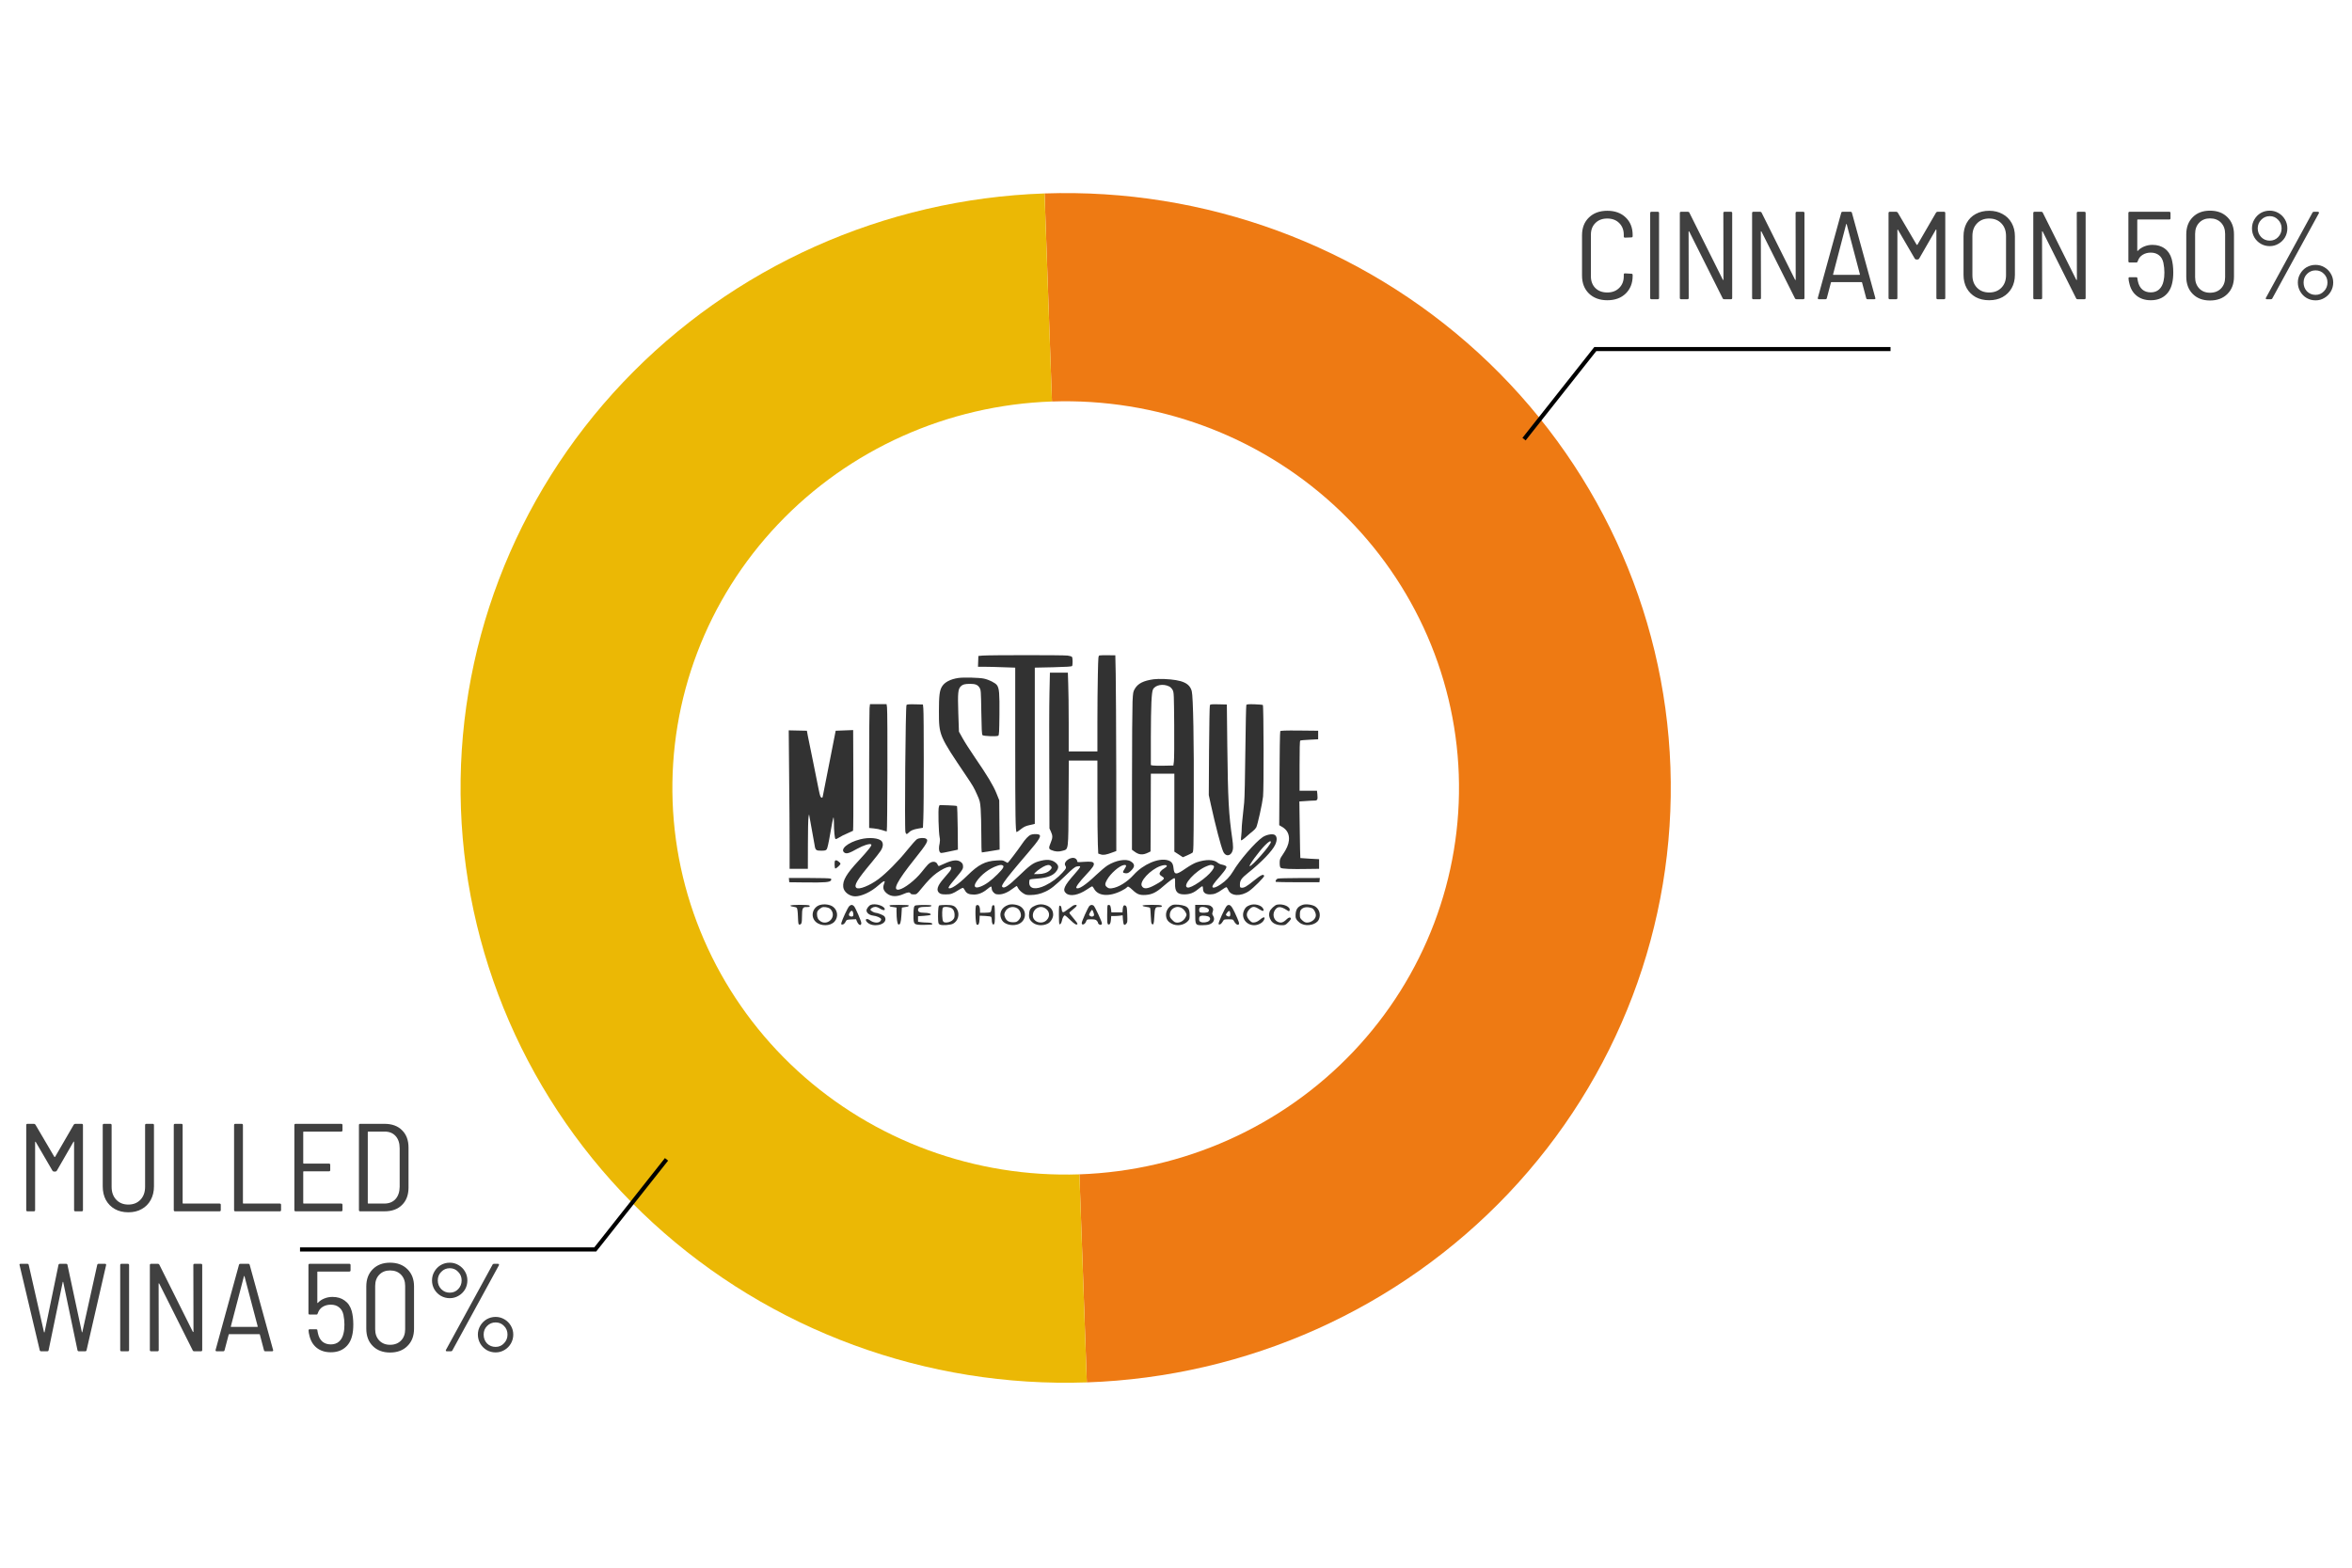 <svg width="84" height="56" viewBox="0 0 84 56" fill="none" xmlns="http://www.w3.org/2000/svg">
<path d="M37.306 6.91C43.034 6.713 48.607 8.762 52.799 12.605C56.991 16.449 59.459 21.772 59.658 27.404C59.858 33.036 57.775 38.515 53.866 42.637C49.957 46.758 44.543 49.184 38.815 49.381L38.551 41.949C42.274 41.821 45.793 40.244 48.334 37.565C50.875 34.886 52.229 31.324 52.099 27.663C51.969 24.003 50.365 20.543 47.641 18.044C44.916 15.546 41.294 14.215 37.57 14.342L37.306 6.91Z" fill="#EE7A13"/>
<path d="M38.815 49.381C33.087 49.578 27.514 47.529 23.322 43.686C19.13 39.842 16.663 34.519 16.462 28.887C16.262 23.255 18.346 17.776 22.255 13.654C26.164 9.533 31.578 7.107 37.306 6.91L37.57 14.342C33.847 14.47 30.328 16.047 27.787 18.726C25.246 21.405 23.892 24.967 24.022 28.628C24.152 32.288 25.756 35.748 28.48 38.247C31.205 40.745 34.828 42.076 38.551 41.949L38.815 49.381Z" fill="#EBB805"/>
<path d="M54.43 15.687L56.975 12.469H67.519" stroke="black" stroke-width="0.146"/>
<path d="M23.804 41.414L21.259 44.632H10.715" stroke="black" stroke-width="0.146"/>
<path d="M2.633 40.177C2.648 40.156 2.665 40.145 2.686 40.145H2.918C2.948 40.145 2.963 40.16 2.963 40.19V43.225C2.963 43.255 2.948 43.27 2.918 43.27H2.691C2.661 43.27 2.646 43.255 2.646 43.225V40.797C2.646 40.788 2.643 40.782 2.637 40.779C2.631 40.776 2.627 40.779 2.624 40.788L2.03 41.819C2.015 41.84 1.997 41.85 1.977 41.85H1.928C1.907 41.85 1.889 41.84 1.874 41.819L1.276 40.792C1.273 40.784 1.268 40.781 1.263 40.784C1.257 40.787 1.254 40.792 1.254 40.801V43.225C1.254 43.255 1.239 43.27 1.209 43.27H0.981C0.952 43.27 0.937 43.255 0.937 43.225V40.19C0.937 40.16 0.952 40.145 0.981 40.145H1.213C1.234 40.145 1.252 40.156 1.267 40.177L1.941 41.324C1.944 41.327 1.948 41.328 1.954 41.328C1.96 41.328 1.965 41.327 1.968 41.324L2.633 40.177ZM4.584 43.305C4.402 43.305 4.242 43.267 4.102 43.189C3.965 43.112 3.858 43.003 3.781 42.864C3.706 42.724 3.669 42.562 3.669 42.377V40.19C3.669 40.16 3.684 40.145 3.714 40.145H3.941C3.971 40.145 3.986 40.16 3.986 40.19V42.395C3.986 42.585 4.041 42.739 4.151 42.855C4.261 42.971 4.405 43.029 4.584 43.029C4.762 43.029 4.907 42.971 5.017 42.855C5.127 42.739 5.182 42.585 5.182 42.395V40.19C5.182 40.16 5.197 40.145 5.227 40.145H5.454C5.484 40.145 5.499 40.16 5.499 40.19V42.377C5.499 42.562 5.46 42.724 5.383 42.864C5.308 43.003 5.201 43.112 5.061 43.189C4.925 43.267 4.765 43.305 4.584 43.305ZM6.251 43.27C6.221 43.27 6.206 43.255 6.206 43.225V40.19C6.206 40.16 6.221 40.145 6.251 40.145H6.479C6.508 40.145 6.523 40.16 6.523 40.19V42.975C6.523 42.987 6.529 42.993 6.541 42.993H7.84C7.87 42.993 7.885 43.008 7.885 43.038V43.225C7.885 43.255 7.87 43.27 7.84 43.27H6.251ZM8.404 43.27C8.374 43.27 8.36 43.255 8.36 43.225V40.19C8.36 40.16 8.374 40.145 8.404 40.145H8.632C8.662 40.145 8.676 40.16 8.676 40.19V42.975C8.676 42.987 8.682 42.993 8.694 42.993H9.993C10.023 42.993 10.038 43.008 10.038 43.038V43.225C10.038 43.255 10.023 43.27 9.993 43.27H8.404ZM12.231 40.377C12.231 40.407 12.216 40.422 12.187 40.422H10.848C10.836 40.422 10.83 40.428 10.83 40.44V41.547C10.83 41.559 10.836 41.565 10.848 41.565H11.749C11.779 41.565 11.794 41.58 11.794 41.609V41.797C11.794 41.827 11.779 41.841 11.749 41.841H10.848C10.836 41.841 10.83 41.847 10.83 41.859V42.975C10.83 42.987 10.836 42.993 10.848 42.993H12.187C12.216 42.993 12.231 43.008 12.231 43.038V43.225C12.231 43.255 12.216 43.27 12.187 43.27H10.557C10.528 43.27 10.513 43.255 10.513 43.225V40.19C10.513 40.16 10.528 40.145 10.557 40.145H12.187C12.216 40.145 12.231 40.16 12.231 40.19V40.377ZM12.863 43.27C12.833 43.27 12.819 43.255 12.819 43.225V40.19C12.819 40.16 12.833 40.145 12.863 40.145H13.733C13.998 40.145 14.207 40.221 14.358 40.373C14.513 40.525 14.59 40.731 14.59 40.993V42.422C14.59 42.684 14.513 42.89 14.358 43.042C14.207 43.194 13.998 43.27 13.733 43.27H12.863ZM13.135 42.975C13.135 42.987 13.141 42.993 13.153 42.993H13.738C13.902 42.99 14.031 42.936 14.126 42.832C14.222 42.725 14.271 42.579 14.274 42.395V41.02C14.274 40.836 14.226 40.69 14.131 40.583C14.036 40.476 13.905 40.422 13.738 40.422H13.153C13.141 40.422 13.135 40.428 13.135 40.44V42.975ZM1.468 48.27C1.441 48.27 1.425 48.256 1.419 48.23L0.7 45.194L0.696 45.177C0.696 45.156 0.709 45.145 0.736 45.145H0.977C1.004 45.145 1.02 45.159 1.026 45.185L1.57 47.582C1.573 47.591 1.576 47.596 1.579 47.596C1.585 47.596 1.59 47.591 1.593 47.582L2.088 45.185C2.094 45.159 2.111 45.145 2.137 45.145H2.36C2.39 45.145 2.407 45.159 2.41 45.185L2.923 47.582C2.926 47.591 2.929 47.596 2.932 47.596C2.935 47.596 2.938 47.591 2.941 47.582L3.472 45.185C3.478 45.159 3.494 45.145 3.521 45.145H3.753C3.783 45.145 3.795 45.162 3.789 45.194L3.092 48.23C3.087 48.256 3.07 48.27 3.043 48.27H2.816C2.789 48.27 2.773 48.256 2.767 48.23L2.258 45.797C2.255 45.788 2.252 45.784 2.249 45.784C2.246 45.784 2.243 45.788 2.24 45.797L1.736 48.23C1.733 48.256 1.716 48.27 1.687 48.27H1.468ZM4.338 48.27C4.308 48.27 4.293 48.255 4.293 48.225V45.19C4.293 45.16 4.308 45.145 4.338 45.145H4.565C4.595 45.145 4.61 45.16 4.61 45.19V48.225C4.61 48.255 4.595 48.27 4.565 48.27H4.338ZM6.905 45.19C6.905 45.16 6.92 45.145 6.95 45.145H7.178C7.207 45.145 7.222 45.16 7.222 45.19V48.225C7.222 48.255 7.207 48.27 7.178 48.27H6.937C6.91 48.27 6.892 48.259 6.883 48.238L5.687 45.851C5.681 45.845 5.675 45.842 5.669 45.842C5.666 45.842 5.665 45.846 5.665 45.855L5.669 48.225C5.669 48.255 5.654 48.27 5.624 48.27H5.397C5.367 48.27 5.352 48.255 5.352 48.225V45.19C5.352 45.16 5.367 45.145 5.397 45.145H5.638C5.665 45.145 5.682 45.156 5.691 45.177L6.887 47.573C6.893 47.579 6.898 47.582 6.901 47.582C6.907 47.582 6.91 47.578 6.91 47.569L6.905 45.19ZM9.476 48.27C9.449 48.27 9.433 48.256 9.427 48.23L9.28 47.672C9.277 47.663 9.269 47.658 9.257 47.658H8.191C8.179 47.658 8.171 47.663 8.168 47.672L8.021 48.23C8.015 48.256 7.999 48.27 7.972 48.27H7.74C7.725 48.27 7.713 48.265 7.704 48.256C7.698 48.247 7.697 48.235 7.7 48.221L8.534 45.185C8.54 45.159 8.557 45.145 8.583 45.145H8.869C8.896 45.145 8.912 45.159 8.918 45.185L9.753 48.221L9.757 48.234C9.757 48.258 9.742 48.27 9.713 48.27H9.476ZM8.244 47.382C8.241 47.384 8.241 47.389 8.244 47.395C8.25 47.398 8.256 47.399 8.262 47.399H9.186C9.192 47.399 9.196 47.398 9.199 47.395C9.205 47.389 9.207 47.384 9.204 47.382L8.731 45.587C8.728 45.581 8.725 45.578 8.722 45.578C8.719 45.578 8.716 45.581 8.713 45.587L8.244 47.382ZM12.56 46.828C12.599 46.968 12.618 47.129 12.618 47.31C12.618 47.462 12.605 47.593 12.578 47.703C12.533 47.896 12.444 48.045 12.31 48.149C12.179 48.253 12.014 48.305 11.815 48.305C11.613 48.305 11.444 48.252 11.31 48.145C11.177 48.038 11.089 47.887 11.047 47.694C11.032 47.64 11.023 47.585 11.02 47.529V47.52C11.02 47.496 11.034 47.484 11.06 47.484H11.293C11.319 47.484 11.334 47.496 11.337 47.52V47.538L11.355 47.627C11.382 47.755 11.434 47.853 11.511 47.922C11.592 47.99 11.693 48.024 11.815 48.024C11.934 48.024 12.032 47.99 12.109 47.922C12.19 47.85 12.243 47.75 12.27 47.623C12.291 47.539 12.301 47.437 12.301 47.315C12.301 47.201 12.289 47.085 12.266 46.966C12.239 46.847 12.187 46.758 12.109 46.699C12.032 46.636 11.934 46.605 11.815 46.605C11.702 46.605 11.604 46.632 11.52 46.685C11.44 46.736 11.383 46.81 11.351 46.908L11.342 46.926C11.339 46.947 11.324 46.958 11.297 46.958H11.06C11.031 46.958 11.016 46.943 11.016 46.913V45.19C11.016 45.16 11.031 45.145 11.06 45.145H12.475C12.505 45.145 12.52 45.16 12.52 45.19V45.377C12.52 45.407 12.505 45.422 12.475 45.422H11.351C11.339 45.422 11.333 45.428 11.333 45.44V46.533C11.333 46.539 11.334 46.544 11.337 46.547C11.343 46.547 11.349 46.544 11.355 46.538C11.415 46.472 11.489 46.422 11.578 46.386C11.671 46.347 11.769 46.328 11.873 46.328C12.048 46.328 12.194 46.371 12.31 46.458C12.429 46.541 12.513 46.664 12.56 46.828ZM13.93 48.314C13.674 48.314 13.469 48.237 13.314 48.082C13.159 47.928 13.082 47.721 13.082 47.462V45.953C13.082 45.697 13.159 45.492 13.314 45.337C13.469 45.183 13.674 45.105 13.93 45.105C14.189 45.105 14.396 45.183 14.55 45.337C14.708 45.492 14.787 45.697 14.787 45.953V47.462C14.787 47.721 14.708 47.928 14.55 48.082C14.396 48.237 14.189 48.314 13.93 48.314ZM13.93 48.038C14.094 48.038 14.225 47.987 14.323 47.886C14.421 47.785 14.47 47.651 14.47 47.484V45.935C14.47 45.769 14.421 45.635 14.323 45.534C14.225 45.432 14.094 45.382 13.93 45.382C13.772 45.382 13.645 45.432 13.546 45.534C13.448 45.635 13.399 45.769 13.399 45.935V47.484C13.399 47.648 13.448 47.782 13.546 47.886C13.645 47.987 13.772 48.038 13.93 48.038ZM16.063 46.373C15.947 46.373 15.84 46.344 15.742 46.288C15.647 46.231 15.571 46.156 15.514 46.06C15.458 45.962 15.429 45.855 15.429 45.739C15.429 45.623 15.458 45.517 15.514 45.422C15.571 45.324 15.647 45.246 15.742 45.19C15.84 45.133 15.947 45.105 16.063 45.105C16.176 45.105 16.28 45.133 16.376 45.19C16.474 45.246 16.551 45.324 16.608 45.422C16.664 45.517 16.692 45.623 16.692 45.739C16.692 45.855 16.664 45.962 16.608 46.06C16.551 46.156 16.474 46.231 16.376 46.288C16.28 46.344 16.176 46.373 16.063 46.373ZM15.96 48.27C15.946 48.27 15.934 48.265 15.925 48.256C15.919 48.244 15.92 48.231 15.929 48.216L17.59 45.177C17.599 45.156 17.616 45.145 17.643 45.145H17.786C17.801 45.145 17.811 45.151 17.817 45.163C17.826 45.172 17.826 45.184 17.817 45.199L16.157 48.238C16.148 48.259 16.13 48.27 16.103 48.27H15.96ZM16.063 46.176C16.182 46.176 16.282 46.135 16.362 46.051C16.445 45.965 16.487 45.861 16.487 45.739C16.487 45.617 16.445 45.514 16.362 45.431C16.282 45.345 16.182 45.302 16.063 45.302C15.944 45.302 15.843 45.345 15.76 45.431C15.676 45.514 15.635 45.617 15.635 45.739C15.635 45.861 15.676 45.965 15.76 46.051C15.843 46.135 15.944 46.176 16.063 46.176ZM17.701 48.31C17.585 48.31 17.478 48.282 17.38 48.225C17.285 48.169 17.209 48.091 17.152 47.993C17.096 47.895 17.067 47.788 17.067 47.672C17.067 47.559 17.096 47.454 17.152 47.359C17.209 47.261 17.285 47.184 17.38 47.127C17.478 47.071 17.585 47.042 17.701 47.042C17.814 47.042 17.918 47.071 18.014 47.127C18.112 47.184 18.189 47.261 18.246 47.359C18.302 47.454 18.331 47.559 18.331 47.672C18.331 47.788 18.302 47.895 18.246 47.993C18.189 48.091 18.112 48.169 18.014 48.225C17.918 48.282 17.814 48.31 17.701 48.31ZM17.701 48.113C17.82 48.113 17.92 48.07 18 47.984C18.084 47.898 18.125 47.794 18.125 47.672C18.125 47.55 18.084 47.447 18 47.364C17.92 47.28 17.82 47.239 17.701 47.239C17.582 47.239 17.481 47.28 17.398 47.364C17.314 47.447 17.273 47.55 17.273 47.672C17.273 47.797 17.313 47.902 17.393 47.989C17.477 48.072 17.579 48.113 17.701 48.113Z" fill="#404040"/>
<path d="M57.403 10.725C57.132 10.725 56.913 10.644 56.747 10.484C56.583 10.323 56.501 10.11 56.501 9.845V8.404C56.501 8.139 56.583 7.928 56.747 7.77C56.913 7.609 57.132 7.529 57.403 7.529C57.676 7.529 57.895 7.608 58.059 7.766C58.225 7.923 58.309 8.133 58.309 8.395V8.435C58.309 8.465 58.294 8.48 58.264 8.48L58.036 8.489C58.007 8.489 57.992 8.475 57.992 8.448V8.386C57.992 8.213 57.937 8.073 57.827 7.966C57.72 7.859 57.578 7.806 57.403 7.806C57.227 7.806 57.086 7.859 56.979 7.966C56.872 8.071 56.818 8.21 56.818 8.386V9.868C56.818 10.043 56.872 10.185 56.979 10.292C57.086 10.396 57.227 10.448 57.403 10.448C57.578 10.448 57.72 10.394 57.827 10.287C57.937 10.18 57.992 10.04 57.992 9.868V9.805C57.992 9.778 58.007 9.765 58.036 9.765L58.264 9.778C58.294 9.778 58.309 9.793 58.309 9.823V9.854C58.309 10.116 58.225 10.327 58.059 10.488C57.895 10.646 57.676 10.725 57.403 10.725ZM58.98 10.689C58.95 10.689 58.935 10.674 58.935 10.644V7.609C58.935 7.58 58.95 7.565 58.98 7.565H59.208C59.237 7.565 59.252 7.58 59.252 7.609V10.644C59.252 10.674 59.237 10.689 59.208 10.689H58.98ZM61.548 7.609C61.548 7.58 61.562 7.565 61.592 7.565H61.82C61.85 7.565 61.864 7.58 61.864 7.609V10.644C61.864 10.674 61.85 10.689 61.82 10.689H61.579C61.552 10.689 61.534 10.679 61.525 10.658L60.329 8.27C60.323 8.264 60.317 8.261 60.311 8.261C60.308 8.261 60.307 8.265 60.307 8.274L60.311 10.644C60.311 10.674 60.296 10.689 60.267 10.689H60.039C60.009 10.689 59.994 10.674 59.994 10.644V7.609C59.994 7.58 60.009 7.565 60.039 7.565H60.28C60.307 7.565 60.325 7.575 60.334 7.596L61.53 9.993C61.536 9.999 61.54 10.002 61.543 10.002C61.549 10.002 61.552 9.997 61.552 9.988L61.548 7.609ZM64.128 7.609C64.128 7.58 64.143 7.565 64.173 7.565H64.4C64.43 7.565 64.445 7.58 64.445 7.609V10.644C64.445 10.674 64.43 10.689 64.4 10.689H64.159C64.132 10.689 64.115 10.679 64.106 10.658L62.909 8.27C62.904 8.264 62.898 8.261 62.892 8.261C62.889 8.261 62.887 8.265 62.887 8.274L62.892 10.644C62.892 10.674 62.877 10.689 62.847 10.689H62.619C62.59 10.689 62.575 10.674 62.575 10.644V7.609C62.575 7.58 62.59 7.565 62.619 7.565H62.86C62.887 7.565 62.905 7.575 62.914 7.596L64.11 9.993C64.116 9.999 64.121 10.002 64.124 10.002C64.129 10.002 64.132 9.997 64.132 9.988L64.128 7.609ZM66.699 10.689C66.672 10.689 66.655 10.676 66.65 10.649L66.502 10.091C66.499 10.082 66.492 10.078 66.48 10.078H65.413C65.401 10.078 65.394 10.082 65.391 10.091L65.244 10.649C65.238 10.676 65.221 10.689 65.195 10.689H64.962C64.948 10.689 64.936 10.684 64.927 10.676C64.921 10.667 64.919 10.655 64.922 10.64L65.757 7.605C65.763 7.578 65.779 7.565 65.806 7.565H66.092C66.118 7.565 66.135 7.578 66.141 7.605L66.975 10.64L66.98 10.653C66.98 10.677 66.965 10.689 66.935 10.689H66.699ZM65.467 9.801C65.464 9.804 65.464 9.808 65.467 9.814C65.473 9.817 65.479 9.819 65.485 9.819H66.409C66.414 9.819 66.419 9.817 66.422 9.814C66.428 9.808 66.429 9.804 66.426 9.801L65.953 8.007C65.95 8.001 65.947 7.998 65.944 7.998C65.941 7.998 65.938 8.001 65.935 8.007L65.467 9.801ZM69.144 7.596C69.159 7.575 69.176 7.565 69.197 7.565H69.429C69.459 7.565 69.474 7.58 69.474 7.609V10.644C69.474 10.674 69.459 10.689 69.429 10.689H69.202C69.172 10.689 69.157 10.674 69.157 10.644V8.216C69.157 8.207 69.154 8.201 69.148 8.198C69.142 8.195 69.138 8.198 69.135 8.207L68.541 9.238C68.526 9.259 68.508 9.27 68.487 9.27H68.438C68.418 9.27 68.4 9.259 68.385 9.238L67.787 8.212C67.784 8.203 67.779 8.2 67.773 8.203C67.767 8.206 67.764 8.212 67.764 8.221V10.644C67.764 10.674 67.75 10.689 67.72 10.689H67.492C67.463 10.689 67.448 10.674 67.448 10.644V7.609C67.448 7.58 67.463 7.565 67.492 7.565H67.724C67.745 7.565 67.763 7.575 67.778 7.596L68.452 8.743C68.455 8.746 68.459 8.747 68.465 8.747C68.471 8.747 68.476 8.746 68.479 8.743L69.144 7.596ZM71.041 10.725C70.86 10.725 70.699 10.688 70.559 10.613C70.422 10.536 70.315 10.429 70.238 10.292C70.163 10.155 70.126 9.997 70.126 9.819V8.439C70.126 8.261 70.163 8.103 70.238 7.966C70.315 7.827 70.422 7.719 70.559 7.645C70.699 7.568 70.86 7.529 71.041 7.529C71.223 7.529 71.382 7.568 71.519 7.645C71.659 7.719 71.767 7.827 71.845 7.966C71.922 8.103 71.961 8.261 71.961 8.439V9.819C71.961 9.997 71.922 10.155 71.845 10.292C71.767 10.429 71.659 10.536 71.519 10.613C71.382 10.688 71.223 10.725 71.041 10.725ZM71.041 10.448C71.223 10.448 71.368 10.391 71.479 10.278C71.589 10.165 71.644 10.017 71.644 9.832V8.431C71.644 8.243 71.589 8.093 71.479 7.98C71.368 7.864 71.223 7.806 71.041 7.806C70.863 7.806 70.718 7.864 70.608 7.98C70.498 8.093 70.443 8.243 70.443 8.431V9.832C70.443 10.017 70.498 10.165 70.608 10.278C70.718 10.391 70.863 10.448 71.041 10.448ZM74.17 7.609C74.17 7.58 74.185 7.565 74.215 7.565H74.442C74.472 7.565 74.487 7.58 74.487 7.609V10.644C74.487 10.674 74.472 10.689 74.442 10.689H74.201C74.175 10.689 74.157 10.679 74.148 10.658L72.952 8.27C72.946 8.264 72.94 8.261 72.934 8.261C72.931 8.261 72.93 8.265 72.93 8.274L72.934 10.644C72.934 10.674 72.919 10.689 72.889 10.689H72.662C72.632 10.689 72.617 10.674 72.617 10.644V7.609C72.617 7.58 72.632 7.565 72.662 7.565H72.903C72.93 7.565 72.947 7.575 72.956 7.596L74.152 9.993C74.158 9.999 74.163 10.002 74.166 10.002C74.172 10.002 74.175 9.997 74.175 9.988L74.17 7.609ZM77.559 9.247C77.597 9.387 77.617 9.548 77.617 9.729C77.617 9.881 77.603 10.012 77.576 10.122C77.532 10.316 77.442 10.464 77.309 10.569C77.178 10.673 77.013 10.725 76.813 10.725C76.611 10.725 76.443 10.671 76.309 10.564C76.175 10.457 76.087 10.307 76.046 10.113C76.031 10.06 76.022 10.005 76.019 9.948V9.939C76.019 9.915 76.032 9.903 76.059 9.903H76.291C76.318 9.903 76.333 9.915 76.336 9.939V9.957L76.353 10.046C76.38 10.174 76.432 10.272 76.51 10.341C76.59 10.409 76.691 10.444 76.813 10.444C76.932 10.444 77.03 10.409 77.108 10.341C77.188 10.269 77.242 10.17 77.269 10.042C77.289 9.958 77.3 9.856 77.3 9.734C77.3 9.621 77.288 9.505 77.264 9.386C77.237 9.267 77.185 9.177 77.108 9.118C77.03 9.055 76.932 9.024 76.813 9.024C76.7 9.024 76.602 9.051 76.519 9.105C76.438 9.155 76.382 9.229 76.349 9.328L76.34 9.346C76.337 9.366 76.322 9.377 76.296 9.377H76.059C76.029 9.377 76.014 9.362 76.014 9.332V7.609C76.014 7.58 76.029 7.565 76.059 7.565H77.474C77.504 7.565 77.518 7.58 77.518 7.609V7.797C77.518 7.827 77.504 7.841 77.474 7.841H76.349C76.337 7.841 76.331 7.847 76.331 7.859V8.953C76.331 8.959 76.333 8.963 76.336 8.966C76.342 8.966 76.348 8.963 76.353 8.957C76.413 8.892 76.487 8.841 76.577 8.805C76.669 8.767 76.767 8.747 76.871 8.747C77.047 8.747 77.193 8.791 77.309 8.877C77.428 8.96 77.511 9.084 77.559 9.247ZM78.928 10.734C78.673 10.734 78.467 10.656 78.313 10.502C78.158 10.347 78.081 10.14 78.081 9.881V8.373C78.081 8.117 78.158 7.911 78.313 7.757C78.467 7.602 78.673 7.525 78.928 7.525C79.187 7.525 79.394 7.602 79.549 7.757C79.707 7.911 79.785 8.117 79.785 8.373V9.881C79.785 10.14 79.707 10.347 79.549 10.502C79.394 10.656 79.187 10.734 78.928 10.734ZM78.928 10.457C79.092 10.457 79.223 10.406 79.321 10.305C79.419 10.204 79.469 10.07 79.469 9.903V8.355C79.469 8.188 79.419 8.054 79.321 7.953C79.223 7.852 79.092 7.801 78.928 7.801C78.771 7.801 78.643 7.852 78.545 7.953C78.447 8.054 78.397 8.188 78.397 8.355V9.903C78.397 10.067 78.447 10.201 78.545 10.305C78.643 10.406 78.771 10.457 78.928 10.457ZM81.062 8.792C80.945 8.792 80.838 8.764 80.74 8.707C80.645 8.651 80.569 8.575 80.513 8.48C80.456 8.381 80.428 8.274 80.428 8.158C80.428 8.042 80.456 7.937 80.513 7.841C80.569 7.743 80.645 7.666 80.74 7.609C80.838 7.553 80.945 7.525 81.062 7.525C81.175 7.525 81.279 7.553 81.374 7.609C81.472 7.666 81.549 7.743 81.606 7.841C81.663 7.937 81.691 8.042 81.691 8.158C81.691 8.274 81.663 8.381 81.606 8.48C81.549 8.575 81.472 8.651 81.374 8.707C81.279 8.764 81.175 8.792 81.062 8.792ZM80.959 10.689C80.944 10.689 80.932 10.684 80.923 10.676C80.917 10.664 80.919 10.65 80.928 10.635L82.588 7.596C82.597 7.575 82.615 7.565 82.641 7.565H82.784C82.799 7.565 82.81 7.571 82.816 7.583C82.825 7.591 82.825 7.603 82.816 7.618L81.155 10.658C81.146 10.679 81.129 10.689 81.102 10.689H80.959ZM81.062 8.596C81.181 8.596 81.28 8.554 81.361 8.471C81.444 8.384 81.486 8.28 81.486 8.158C81.486 8.036 81.444 7.934 81.361 7.85C81.28 7.764 81.181 7.721 81.062 7.721C80.942 7.721 80.841 7.764 80.758 7.85C80.675 7.934 80.633 8.036 80.633 8.158C80.633 8.28 80.675 8.384 80.758 8.471C80.841 8.554 80.942 8.596 81.062 8.596ZM82.7 10.729C82.584 10.729 82.476 10.701 82.378 10.644C82.283 10.588 82.207 10.51 82.151 10.412C82.094 10.314 82.066 10.207 82.066 10.091C82.066 9.978 82.094 9.874 82.151 9.778C82.207 9.68 82.283 9.603 82.378 9.546C82.476 9.49 82.584 9.462 82.7 9.462C82.813 9.462 82.917 9.49 83.012 9.546C83.11 9.603 83.188 9.68 83.244 9.778C83.301 9.874 83.329 9.978 83.329 10.091C83.329 10.207 83.301 10.314 83.244 10.412C83.188 10.51 83.11 10.588 83.012 10.644C82.917 10.701 82.813 10.729 82.7 10.729ZM82.7 10.533C82.819 10.533 82.918 10.49 82.999 10.403C83.082 10.317 83.124 10.213 83.124 10.091C83.124 9.969 83.082 9.866 82.999 9.783C82.918 9.7 82.819 9.658 82.7 9.658C82.581 9.658 82.479 9.7 82.396 9.783C82.313 9.866 82.271 9.969 82.271 10.091C82.271 10.216 82.311 10.322 82.392 10.408C82.475 10.491 82.578 10.533 82.7 10.533Z" fill="#404040"/>
<path fill-rule="evenodd" clip-rule="evenodd" d="M35.094 23.418L34.942 23.432L34.935 23.624L34.928 23.818H35.17C35.303 23.818 35.604 23.826 35.834 23.835L36.258 23.849V26.536C36.258 29.154 36.267 29.723 36.309 29.723C36.319 29.723 36.389 29.676 36.463 29.617C36.57 29.533 36.631 29.505 36.778 29.472L36.957 29.43V26.639V23.849L37.614 23.835C38.103 23.823 38.275 23.811 38.289 23.79C38.315 23.748 38.312 23.509 38.287 23.469C38.273 23.448 38.205 23.427 38.128 23.418C37.97 23.397 35.317 23.399 35.094 23.418Z" fill="#323232"/>
<path fill-rule="evenodd" clip-rule="evenodd" d="M39.272 23.413C39.225 23.423 39.223 23.437 39.209 24.107C39.2 24.484 39.193 25.253 39.193 25.815V26.841H38.68H38.168V25.838C38.168 25.288 38.161 24.655 38.151 24.433L38.138 24.029H37.818H37.497L37.481 24.761C37.471 25.163 37.469 26.417 37.474 27.544L37.481 29.594L37.534 29.709C37.599 29.854 37.599 29.927 37.527 30.098C37.448 30.285 37.453 30.328 37.546 30.365C37.686 30.424 37.809 30.433 37.947 30.391C38.166 30.328 38.154 30.424 38.163 28.673L38.172 27.169H38.682H39.193V28.498C39.193 29.231 39.2 29.978 39.209 30.159L39.223 30.491L39.311 30.52C39.407 30.552 39.505 30.536 39.74 30.447L39.868 30.4L39.866 27.572C39.863 26.016 39.854 24.444 39.847 24.076L39.833 23.409L39.577 23.406C39.437 23.404 39.3 23.406 39.272 23.413Z" fill="#323232"/>
<path fill-rule="evenodd" clip-rule="evenodd" d="M34.236 24.217C33.941 24.259 33.733 24.369 33.638 24.531C33.554 24.676 33.533 24.857 33.533 25.41C33.533 26.27 33.538 26.277 34.511 27.72C34.749 28.074 34.784 28.132 34.895 28.383C34.996 28.606 35.005 28.643 35.024 28.898C35.035 29.049 35.047 29.461 35.047 29.81C35.047 30.161 35.054 30.45 35.066 30.45C35.075 30.45 35.222 30.428 35.392 30.4L35.701 30.349L35.694 29.468L35.687 28.587L35.587 28.336C35.475 28.06 35.268 27.713 34.814 27.052C34.651 26.813 34.455 26.509 34.383 26.378L34.248 26.136L34.225 25.475C34.202 24.749 34.213 24.616 34.316 24.515C34.381 24.449 34.46 24.428 34.651 24.428C34.835 24.428 34.919 24.463 34.982 24.564C35.033 24.648 35.035 24.669 35.047 25.44C35.056 26.04 35.066 26.237 35.089 26.26C35.126 26.298 35.601 26.314 35.652 26.281C35.683 26.26 35.687 26.145 35.694 25.529C35.701 24.761 35.687 24.59 35.606 24.475C35.55 24.395 35.322 24.28 35.14 24.241C34.975 24.206 34.427 24.191 34.236 24.217Z" fill="#323232"/>
<path fill-rule="evenodd" clip-rule="evenodd" d="M41.203 24.264C40.835 24.316 40.641 24.414 40.529 24.606C40.469 24.707 40.464 24.744 40.448 25.058C40.439 25.246 40.429 26.516 40.429 27.877L40.427 30.354L40.504 30.41C40.674 30.541 40.809 30.553 41.005 30.457L41.091 30.415L41.098 29.025L41.102 27.638H41.522H41.941V29.03V30.422L42.092 30.52L42.246 30.621L42.393 30.558C42.477 30.522 42.56 30.478 42.586 30.461C42.626 30.431 42.628 30.344 42.635 28.617C42.644 26.525 42.614 24.883 42.563 24.691C42.486 24.4 42.227 24.285 41.58 24.255C41.452 24.25 41.282 24.253 41.203 24.264ZM41.755 24.52C41.806 24.545 41.852 24.595 41.883 24.653C41.925 24.74 41.927 24.81 41.936 25.904C41.941 26.542 41.936 27.127 41.925 27.205L41.906 27.345L41.58 27.352C41.401 27.357 41.219 27.352 41.179 27.345L41.102 27.331V26.319C41.105 25.19 41.126 24.73 41.179 24.625C41.261 24.466 41.543 24.414 41.755 24.52Z" fill="#323232"/>
<path fill-rule="evenodd" clip-rule="evenodd" d="M31.055 25.297C31.048 25.377 31.041 26.373 31.041 27.509V29.576L31.206 29.592C31.297 29.599 31.432 29.627 31.507 29.653C31.584 29.679 31.656 29.7 31.67 29.7C31.695 29.7 31.705 25.454 31.679 25.262L31.663 25.154H31.367H31.071L31.055 25.297Z" fill="#323232"/>
<path fill-rule="evenodd" clip-rule="evenodd" d="M32.375 25.183C32.34 25.236 32.303 29.557 32.336 29.721C32.354 29.805 32.389 29.812 32.452 29.744C32.52 29.669 32.62 29.627 32.797 29.597L32.962 29.569L32.976 29.241C32.997 28.812 32.997 25.487 32.976 25.307L32.962 25.166L32.678 25.159C32.468 25.154 32.389 25.161 32.375 25.183Z" fill="#323232"/>
<path fill-rule="evenodd" clip-rule="evenodd" d="M43.21 25.194C43.199 25.217 43.187 25.948 43.18 26.82L43.171 28.401L43.245 28.741C43.415 29.512 43.597 30.205 43.681 30.409C43.788 30.66 44.037 30.557 44.037 30.264C44.037 30.191 44.025 30.058 44.011 29.969C43.883 29.09 43.855 28.586 43.832 26.63L43.816 25.166L43.522 25.159C43.259 25.154 43.227 25.156 43.21 25.194Z" fill="#323232"/>
<path fill-rule="evenodd" clip-rule="evenodd" d="M44.512 25.18C44.503 25.196 44.487 25.939 44.477 26.827C44.468 27.717 44.45 28.546 44.435 28.668C44.373 29.245 44.345 29.528 44.347 29.594C44.349 29.631 44.342 29.746 44.331 29.847C44.312 30.032 44.312 30.032 44.363 30.004C44.391 29.99 44.468 29.926 44.533 29.868C44.601 29.807 44.694 29.727 44.743 29.69C44.792 29.652 44.848 29.591 44.866 29.556C44.915 29.46 45.081 28.715 45.109 28.455C45.139 28.197 45.132 25.215 45.102 25.184C45.09 25.175 44.957 25.163 44.806 25.158C44.601 25.151 44.526 25.158 44.512 25.18Z" fill="#323232"/>
<path fill-rule="evenodd" clip-rule="evenodd" d="M30.158 26.091L29.846 26.103L29.618 27.263C29.492 27.9 29.385 28.436 29.383 28.455C29.371 28.516 29.325 28.507 29.297 28.441C29.283 28.406 29.257 28.296 29.238 28.2C29.222 28.104 29.136 27.682 29.05 27.263C28.963 26.843 28.875 26.412 28.854 26.302L28.817 26.103L28.493 26.096L28.169 26.089L28.183 27.675C28.193 28.549 28.2 29.662 28.2 30.149V31.035H28.526H28.852L28.854 30.173C28.854 29.699 28.863 29.259 28.875 29.195C28.884 29.13 28.894 29.085 28.896 29.095C28.95 29.381 29.082 30.114 29.094 30.194C29.119 30.367 29.148 30.39 29.331 30.388C29.46 30.388 29.494 30.379 29.525 30.339C29.55 30.308 29.595 30.109 29.653 29.767C29.702 29.479 29.751 29.226 29.762 29.207C29.774 29.184 29.783 29.245 29.783 29.371C29.783 29.69 29.811 29.959 29.841 29.971C29.858 29.978 29.916 29.952 29.972 29.915C30.028 29.877 30.158 29.812 30.261 29.77C30.363 29.725 30.454 29.683 30.466 29.676C30.475 29.669 30.48 28.856 30.477 27.869L30.47 26.079L30.158 26.091Z" fill="#323232"/>
<path fill-rule="evenodd" clip-rule="evenodd" d="M45.724 26.119C45.712 26.136 45.7 26.897 45.696 27.814L45.686 29.477L45.779 29.531C45.968 29.636 46.054 29.803 46.033 30.018C46.017 30.173 45.952 30.323 45.812 30.529C45.712 30.674 45.703 30.7 45.703 30.827C45.703 30.918 45.714 30.977 45.737 30.998C45.777 31.038 46.098 31.052 46.734 31.04L47.111 31.035V30.862V30.691L46.781 30.674C46.599 30.665 46.445 30.653 46.441 30.651C46.436 30.646 46.427 30.189 46.42 29.636L46.406 28.629L46.622 28.615C46.741 28.605 46.883 28.598 46.937 28.598C47.053 28.598 47.067 28.57 47.049 28.373L47.035 28.247H46.725H46.413V27.359C46.413 26.755 46.42 26.464 46.438 26.455C46.452 26.445 46.602 26.431 46.769 26.424L47.077 26.408V26.255V26.103L46.408 26.096C45.894 26.091 45.737 26.099 45.724 26.119Z" fill="#323232"/>
<path fill-rule="evenodd" clip-rule="evenodd" d="M33.531 28.823C33.5 28.903 33.521 29.737 33.559 29.913C33.575 29.983 33.572 30.053 33.559 30.124C33.524 30.267 33.528 30.386 33.566 30.438C33.596 30.48 33.603 30.48 33.85 30.428C33.989 30.398 34.127 30.37 34.157 30.363L34.211 30.351L34.204 29.583C34.199 29.159 34.187 28.805 34.178 28.795C34.169 28.784 34.024 28.772 33.859 28.767L33.556 28.758L33.531 28.823Z" fill="#323232"/>
<path fill-rule="evenodd" clip-rule="evenodd" d="M36.816 29.819C36.728 29.854 36.616 29.974 36.486 30.168C36.374 30.337 36.004 30.824 35.987 30.824C35.985 30.824 35.943 30.801 35.896 30.775C35.82 30.728 35.787 30.726 35.587 30.738C35.188 30.759 34.941 30.887 34.55 31.274C34.227 31.595 33.94 31.782 33.88 31.722C33.863 31.705 33.917 31.623 34.038 31.48C34.406 31.04 34.406 31.04 34.39 30.904C34.385 30.859 34.357 30.82 34.301 30.782C34.187 30.705 34.019 30.721 33.761 30.836C33.654 30.883 33.553 30.927 33.539 30.934C33.523 30.941 33.5 30.92 33.488 30.887C33.435 30.747 33.265 30.749 33.134 30.89C33.09 30.937 32.992 31.054 32.918 31.148C32.69 31.438 32.291 31.747 32.105 31.778C31.86 31.818 32.035 31.476 32.659 30.695C33.116 30.124 33.176 30.016 33.069 29.957C32.995 29.92 32.829 29.929 32.748 29.978C32.708 30.004 32.55 30.18 32.396 30.372C32.089 30.756 31.653 31.194 31.374 31.403C31.059 31.637 30.675 31.79 30.586 31.715C30.486 31.633 30.607 31.431 31.131 30.805C31.264 30.646 31.406 30.461 31.451 30.395C31.537 30.262 31.553 30.142 31.495 30.058C31.409 29.934 31.048 29.899 30.724 29.981C30.272 30.096 29.983 30.341 30.163 30.461C30.237 30.508 30.337 30.477 30.617 30.318C30.845 30.192 31.073 30.121 31.117 30.166C31.148 30.196 31.017 30.365 30.668 30.742C30.228 31.215 30.09 31.452 30.116 31.686C30.135 31.862 30.335 32.017 30.542 32.019C30.77 32.019 31.104 31.864 31.364 31.633C31.46 31.548 31.551 31.48 31.569 31.48C31.607 31.48 31.607 31.476 31.565 31.595C31.523 31.717 31.553 31.813 31.667 31.909C31.818 32.035 32.023 32.045 32.27 31.935C32.415 31.869 32.496 31.862 32.517 31.914C32.526 31.937 32.564 31.949 32.634 31.949C32.736 31.949 32.741 31.947 32.906 31.743C33.144 31.452 33.29 31.305 33.451 31.187C33.831 30.913 34.103 30.883 33.912 31.136C33.875 31.183 33.779 31.295 33.698 31.389C33.474 31.644 33.428 31.806 33.547 31.9C33.598 31.939 33.642 31.949 33.782 31.949C33.963 31.949 34.022 31.928 34.248 31.785C34.308 31.745 34.371 31.715 34.387 31.715C34.404 31.715 34.436 31.754 34.462 31.806C34.518 31.916 34.608 31.956 34.79 31.956C34.953 31.953 35.109 31.888 35.261 31.759C35.321 31.71 35.379 31.668 35.393 31.668C35.407 31.668 35.419 31.701 35.419 31.74C35.419 31.787 35.442 31.834 35.486 31.881C35.545 31.939 35.573 31.949 35.68 31.949C35.827 31.949 36.001 31.874 36.183 31.733C36.25 31.682 36.311 31.644 36.318 31.651C36.325 31.658 36.348 31.698 36.371 31.743C36.395 31.785 36.462 31.855 36.523 31.895C36.621 31.963 36.656 31.972 36.781 31.972C36.986 31.972 37.152 31.935 37.329 31.853C37.536 31.757 37.673 31.644 38.051 31.281C38.3 31.037 38.391 30.965 38.454 30.953C38.631 30.918 38.624 30.941 38.377 31.223C38.002 31.644 37.937 31.794 38.076 31.911C38.218 32.031 38.514 31.977 38.812 31.778C38.898 31.719 38.985 31.668 38.998 31.663C39.015 31.658 39.045 31.693 39.068 31.738C39.208 32.012 39.609 32.045 40.054 31.82C40.137 31.778 40.221 31.726 40.237 31.705C40.284 31.649 40.303 31.656 40.452 31.794C40.617 31.949 40.706 31.982 40.925 31.968C41.141 31.953 41.3 31.876 41.53 31.672C41.761 31.473 41.917 31.358 41.949 31.37C41.966 31.375 41.973 31.443 41.968 31.553C41.956 31.843 42.042 31.949 42.292 31.949C42.49 31.949 42.632 31.895 42.788 31.764C42.865 31.698 42.934 31.651 42.946 31.658C42.955 31.665 42.965 31.707 42.965 31.752C42.965 31.883 43.049 31.949 43.214 31.949C43.365 31.949 43.475 31.904 43.652 31.776C43.715 31.729 43.782 31.691 43.798 31.691C43.812 31.691 43.845 31.736 43.866 31.787C43.955 32.014 44.313 32.033 44.609 31.829C44.767 31.722 45.161 31.326 45.149 31.288C45.124 31.211 45.04 31.251 44.791 31.45C44.525 31.668 44.425 31.724 44.334 31.71C44.288 31.703 44.281 31.691 44.283 31.593C44.283 31.45 44.343 31.365 44.567 31.187C45.04 30.812 45.443 30.395 45.543 30.175C45.622 30.004 45.61 29.866 45.517 29.819C45.429 29.777 45.226 29.817 45.096 29.903C44.835 30.079 44.269 30.73 44.036 31.129C43.924 31.316 43.782 31.466 43.6 31.588C43.444 31.693 43.342 31.729 43.309 31.696C43.275 31.661 43.351 31.548 43.57 31.305C43.661 31.201 43.754 31.082 43.775 31.04C43.812 30.965 43.81 30.958 43.773 30.93C43.75 30.913 43.691 30.895 43.642 30.885C43.591 30.878 43.519 30.845 43.482 30.812C43.344 30.698 43.067 30.693 42.746 30.801C42.657 30.829 42.499 30.918 42.345 31.023C42.001 31.265 41.935 31.26 41.91 31.002C41.893 30.838 41.837 30.766 41.698 30.728C41.372 30.639 40.829 30.873 40.491 31.248C40.256 31.508 39.942 31.703 39.704 31.731C39.62 31.74 39.588 31.733 39.536 31.691C39.455 31.628 39.455 31.569 39.539 31.422C39.667 31.197 39.977 30.927 40.135 30.901C40.237 30.885 40.242 30.925 40.158 31.049C40.084 31.157 40.093 31.185 40.198 31.194C40.266 31.199 40.298 31.187 40.368 31.126C40.54 30.974 40.545 30.864 40.38 30.768C40.212 30.667 39.856 30.73 39.56 30.911C39.485 30.955 39.297 31.115 39.141 31.262C38.77 31.616 38.51 31.787 38.442 31.719C38.412 31.689 38.544 31.506 38.798 31.237C39.031 30.988 39.087 30.904 39.061 30.836C39.041 30.782 38.952 30.77 38.7 30.787C38.479 30.803 38.47 30.801 38.47 30.756C38.47 30.73 38.444 30.691 38.412 30.67C38.263 30.571 37.96 30.78 38.046 30.92C38.093 30.993 38.079 31.028 37.944 31.173C37.769 31.365 37.566 31.515 37.331 31.63C36.989 31.794 36.758 31.754 36.758 31.529C36.758 31.478 36.767 31.429 36.777 31.419C36.786 31.41 36.907 31.393 37.045 31.384C37.419 31.356 37.624 31.274 37.736 31.11C37.818 30.991 37.811 30.916 37.713 30.826C37.566 30.698 37.375 30.681 37.07 30.777C36.886 30.834 36.758 30.93 36.381 31.295C36.025 31.64 35.861 31.75 35.801 31.686C35.771 31.658 35.78 31.635 35.857 31.513C35.945 31.377 36.241 31.014 36.707 30.473C37.133 29.978 37.212 29.84 37.091 29.807C37.014 29.786 36.884 29.793 36.816 29.819ZM45.387 30.081C45.387 30.182 44.721 30.941 44.632 30.941C44.576 30.941 44.968 30.405 45.179 30.194C45.317 30.056 45.387 30.018 45.387 30.081ZM35.801 30.909C35.88 30.939 35.836 31.021 35.624 31.232C35.391 31.464 35.2 31.602 35.016 31.672C34.816 31.75 34.753 31.67 34.874 31.49C35.035 31.246 35.342 31.016 35.617 30.927C35.726 30.892 35.752 30.89 35.801 30.909ZM37.524 30.932C37.578 30.983 37.571 31.016 37.496 31.089C37.408 31.173 37.257 31.223 37.077 31.223H36.926L36.979 31.164C37.052 31.087 37.249 30.955 37.34 30.923C37.441 30.887 37.482 30.89 37.524 30.932ZM41.672 30.937C41.672 30.953 41.63 30.991 41.581 31.019C41.469 31.082 41.397 31.176 41.418 31.23C41.425 31.253 41.463 31.286 41.5 31.307C41.537 31.326 41.567 31.356 41.567 31.375C41.567 31.419 41.456 31.501 41.241 31.616C40.978 31.759 40.841 31.768 40.778 31.647C40.692 31.487 41.081 31.07 41.435 30.939C41.567 30.89 41.672 30.89 41.672 30.937ZM43.309 30.909C43.379 30.93 43.375 30.983 43.286 31.103C43.102 31.354 42.534 31.745 42.408 31.703C42.206 31.64 42.695 31.098 43.102 30.939C43.223 30.892 43.235 30.89 43.309 30.909Z" fill="#323232"/>
<path fill-rule="evenodd" clip-rule="evenodd" d="M29.823 30.747C29.797 30.77 29.804 31.007 29.83 31.023C29.856 31.04 30.017 30.892 30.017 30.852C30.017 30.822 29.902 30.73 29.865 30.73C29.851 30.73 29.83 30.737 29.823 30.747Z" fill="#323232"/>
<path fill-rule="evenodd" clip-rule="evenodd" d="M28.181 31.438L28.188 31.515L28.796 31.522C29.464 31.529 29.636 31.515 29.676 31.45C29.695 31.417 29.695 31.403 29.667 31.386C29.646 31.372 29.326 31.363 28.903 31.363H28.174L28.181 31.438Z" fill="#323232"/>
<path fill-rule="evenodd" clip-rule="evenodd" d="M45.63 31.386C45.579 31.407 45.539 31.475 45.565 31.501C45.572 31.508 45.926 31.515 46.349 31.515H47.123L47.13 31.438L47.137 31.363L46.408 31.365C46.007 31.365 45.658 31.375 45.63 31.386Z" fill="#323232"/>
<path fill-rule="evenodd" clip-rule="evenodd" d="M29.287 32.326C29.022 32.403 28.933 32.736 29.131 32.926C29.31 33.094 29.655 33.09 29.806 32.919C29.948 32.757 29.918 32.509 29.746 32.387C29.636 32.309 29.439 32.284 29.287 32.326ZM29.641 32.459C29.674 32.483 29.716 32.541 29.73 32.588C29.811 32.834 29.525 33.054 29.308 32.912C29.217 32.851 29.18 32.778 29.178 32.656C29.178 32.577 29.192 32.544 29.243 32.495C29.278 32.462 29.327 32.427 29.352 32.415C29.422 32.384 29.573 32.408 29.641 32.459Z" fill="#323232"/>
<path fill-rule="evenodd" clip-rule="evenodd" d="M31.096 32.324C31.029 32.352 30.947 32.46 30.947 32.523C30.947 32.61 31.05 32.69 31.18 32.706C31.313 32.722 31.45 32.781 31.469 32.83C31.476 32.849 31.46 32.886 31.434 32.912C31.364 32.983 31.189 32.964 31.075 32.877C30.947 32.779 30.861 32.842 30.978 32.952C31.169 33.132 31.623 33.05 31.623 32.835C31.623 32.8 31.602 32.748 31.578 32.725C31.539 32.685 31.332 32.605 31.266 32.605C31.218 32.605 31.087 32.528 31.087 32.498C31.087 32.451 31.183 32.394 31.264 32.394C31.304 32.394 31.376 32.42 31.422 32.453C31.516 32.516 31.599 32.53 31.599 32.481C31.599 32.362 31.262 32.256 31.096 32.324Z" fill="#323232"/>
<path fill-rule="evenodd" clip-rule="evenodd" d="M36.02 32.321C35.753 32.408 35.653 32.652 35.79 32.877C35.871 33.013 36.121 33.083 36.326 33.026C36.631 32.944 36.705 32.565 36.454 32.387C36.349 32.314 36.142 32.284 36.02 32.321ZM36.342 32.453C36.421 32.504 36.475 32.638 36.458 32.734C36.449 32.773 36.412 32.839 36.372 32.877C36.312 32.935 36.284 32.944 36.177 32.944C36.023 32.944 35.934 32.886 35.888 32.752C35.858 32.668 35.86 32.652 35.899 32.567C35.979 32.403 36.186 32.349 36.342 32.453Z" fill="#323232"/>
<path fill-rule="evenodd" clip-rule="evenodd" d="M36.987 32.343C36.836 32.404 36.775 32.469 36.759 32.591C36.733 32.758 36.761 32.849 36.864 32.94C36.999 33.065 37.243 33.086 37.425 32.99C37.523 32.94 37.611 32.793 37.613 32.683C37.616 32.516 37.527 32.397 37.355 32.336C37.227 32.291 37.11 32.294 36.987 32.343ZM37.322 32.441C37.49 32.544 37.516 32.732 37.38 32.868C37.211 33.041 36.887 32.936 36.887 32.706C36.887 32.469 37.129 32.322 37.322 32.441Z" fill="#323232"/>
<path fill-rule="evenodd" clip-rule="evenodd" d="M41.885 32.324C41.736 32.371 41.626 32.552 41.645 32.718C41.659 32.849 41.72 32.931 41.848 32.997C42.036 33.095 42.292 33.051 42.43 32.898C42.481 32.844 42.488 32.814 42.488 32.68C42.486 32.493 42.444 32.416 42.318 32.364C42.206 32.32 41.971 32.298 41.885 32.324ZM42.223 32.449C42.267 32.477 42.32 32.54 42.344 32.589C42.386 32.673 42.386 32.678 42.344 32.762C42.288 32.877 42.169 32.957 42.05 32.957C41.976 32.957 41.943 32.941 41.869 32.865C41.796 32.793 41.778 32.758 41.778 32.688C41.778 32.453 42.029 32.317 42.223 32.449Z" fill="#323232"/>
<path fill-rule="evenodd" clip-rule="evenodd" d="M44.636 32.333C44.514 32.377 44.466 32.426 44.419 32.548C44.326 32.797 44.514 33.05 44.794 33.05C44.924 33.05 45.076 32.975 45.129 32.883C45.213 32.745 45.141 32.729 44.997 32.853C44.931 32.907 44.866 32.942 44.806 32.949C44.724 32.961 44.706 32.953 44.633 32.881C44.496 32.743 44.494 32.609 44.631 32.471C44.731 32.37 44.808 32.37 44.969 32.476C45.108 32.567 45.164 32.555 45.108 32.45C45.043 32.33 44.803 32.269 44.636 32.333Z" fill="#323232"/>
<path fill-rule="evenodd" clip-rule="evenodd" d="M45.607 32.316C45.525 32.333 45.369 32.48 45.341 32.572C45.309 32.673 45.323 32.769 45.393 32.881C45.458 32.987 45.595 33.047 45.77 33.05C45.9 33.05 45.91 33.045 46.01 32.944C46.068 32.888 46.11 32.827 46.105 32.811C46.087 32.755 46.024 32.766 45.956 32.834C45.828 32.961 45.742 32.984 45.621 32.921C45.481 32.848 45.439 32.649 45.535 32.509C45.628 32.368 45.74 32.368 45.963 32.513C46.035 32.558 46.04 32.56 46.056 32.523C46.103 32.396 45.833 32.272 45.607 32.316Z" fill="#323232"/>
<path fill-rule="evenodd" clip-rule="evenodd" d="M46.527 32.321C46.331 32.385 46.261 32.504 46.271 32.75C46.273 32.834 46.378 32.954 46.494 33.006C46.702 33.102 47.018 33.022 47.097 32.853C47.179 32.682 47.125 32.483 46.974 32.382C46.871 32.314 46.643 32.284 46.527 32.321ZM46.858 32.443C46.925 32.469 46.995 32.598 46.995 32.696C46.995 32.828 46.839 32.956 46.681 32.956C46.62 32.956 46.576 32.935 46.511 32.877C46.431 32.802 46.424 32.785 46.424 32.668C46.424 32.574 46.436 32.525 46.469 32.49C46.55 32.399 46.699 32.382 46.858 32.443Z" fill="#323232"/>
<path fill-rule="evenodd" clip-rule="evenodd" d="M28.228 32.352C28.235 32.369 28.281 32.385 28.333 32.39C28.386 32.394 28.442 32.413 28.458 32.432C28.477 32.455 28.493 32.57 28.498 32.748C28.507 32.989 28.514 33.027 28.547 33.027C28.626 33.027 28.642 32.975 28.642 32.734C28.642 32.446 28.668 32.394 28.805 32.401C28.903 32.404 28.936 32.39 28.91 32.35C28.887 32.31 28.216 32.315 28.228 32.352Z" fill="#323232"/>
<path fill-rule="evenodd" clip-rule="evenodd" d="M30.323 32.377C30.272 32.433 30.079 32.846 30.051 32.961C30.037 33.017 30.041 33.026 30.081 33.026C30.128 33.026 30.172 32.986 30.214 32.9C30.235 32.857 30.26 32.85 30.405 32.843L30.573 32.836L30.605 32.914C30.663 33.052 30.761 33.089 30.761 32.972C30.761 32.904 30.556 32.431 30.5 32.37C30.442 32.309 30.384 32.312 30.323 32.377ZM30.472 32.618C30.491 32.719 30.461 32.757 30.379 32.736C30.309 32.719 30.3 32.663 30.356 32.586C30.409 32.508 30.454 32.522 30.472 32.618Z" fill="#323232"/>
<path fill-rule="evenodd" clip-rule="evenodd" d="M31.767 32.352C31.774 32.369 31.793 32.385 31.812 32.387C31.83 32.39 31.884 32.397 31.933 32.406L32.019 32.42V32.568C32.019 32.819 32.047 33.006 32.084 33.022C32.147 33.046 32.177 32.959 32.194 32.687L32.21 32.42L32.294 32.406C32.343 32.397 32.394 32.39 32.413 32.387C32.431 32.385 32.45 32.369 32.457 32.352C32.464 32.331 32.385 32.324 32.112 32.324C31.84 32.324 31.76 32.331 31.767 32.352Z" fill="#323232"/>
<path fill-rule="evenodd" clip-rule="evenodd" d="M32.715 32.34C32.638 32.352 32.624 32.41 32.624 32.71C32.624 33.029 32.634 33.038 32.992 33.038C33.146 33.038 33.281 33.029 33.29 33.019C33.325 32.986 33.246 32.956 33.123 32.956C33.057 32.956 32.955 32.949 32.895 32.942L32.787 32.925V32.827V32.729L32.999 32.715C33.118 32.708 33.223 32.691 33.237 32.677C33.272 32.642 33.155 32.605 33.006 32.605C32.848 32.605 32.787 32.574 32.787 32.497C32.787 32.422 32.86 32.394 33.055 32.394C33.216 32.394 33.283 32.377 33.263 32.344C33.251 32.323 32.839 32.321 32.715 32.34Z" fill="#323232"/>
<path fill-rule="evenodd" clip-rule="evenodd" d="M33.554 32.34C33.524 32.347 33.514 32.389 33.505 32.553C33.5 32.665 33.5 32.813 33.505 32.881C33.514 32.991 33.521 33.01 33.577 33.031C33.661 33.064 33.947 33.043 34.038 32.996C34.213 32.904 34.283 32.665 34.185 32.49C34.111 32.358 34.024 32.323 33.784 32.326C33.68 32.328 33.575 32.333 33.554 32.34ZM33.929 32.417C34.034 32.445 34.092 32.541 34.092 32.687C34.092 32.776 34.08 32.808 34.027 32.862C33.954 32.932 33.826 32.97 33.733 32.947C33.691 32.937 33.675 32.911 33.663 32.846C33.64 32.696 33.647 32.452 33.677 32.422C33.712 32.387 33.817 32.387 33.929 32.417Z" fill="#323232"/>
<path fill-rule="evenodd" clip-rule="evenodd" d="M34.865 32.344C34.819 32.373 34.835 32.996 34.884 33.026C34.942 33.061 34.975 33.005 34.982 32.855L34.989 32.71L35.187 32.719C35.298 32.724 35.392 32.738 35.401 32.754C35.41 32.769 35.42 32.811 35.42 32.85C35.42 32.956 35.445 33.026 35.48 33.026C35.524 33.026 35.538 32.909 35.531 32.605C35.524 32.354 35.522 32.335 35.478 32.335C35.441 32.335 35.429 32.356 35.417 32.447C35.41 32.511 35.389 32.572 35.371 32.583C35.354 32.595 35.261 32.605 35.17 32.605H35V32.525C35 32.365 34.944 32.293 34.865 32.344Z" fill="#323232"/>
<path fill-rule="evenodd" clip-rule="evenodd" d="M38.319 32.352C38.294 32.366 38.205 32.432 38.123 32.493C37.958 32.622 37.935 32.617 37.914 32.46C37.905 32.39 37.888 32.357 37.86 32.352C37.823 32.345 37.818 32.373 37.818 32.671C37.818 32.849 37.825 33.004 37.835 33.011C37.863 33.039 37.909 32.975 37.926 32.889C37.942 32.793 37.993 32.699 38.03 32.699C38.044 32.699 38.133 32.772 38.224 32.863C38.384 33.018 38.45 33.055 38.482 33.006C38.489 32.992 38.426 32.905 38.342 32.807C38.259 32.711 38.191 32.622 38.191 32.608C38.191 32.596 38.254 32.535 38.331 32.476C38.466 32.371 38.489 32.324 38.405 32.324C38.384 32.324 38.345 32.338 38.319 32.352Z" fill="#323232"/>
<path fill-rule="evenodd" clip-rule="evenodd" d="M38.904 32.366C38.85 32.429 38.633 32.912 38.633 32.973C38.633 33.069 38.755 33.022 38.792 32.909C38.818 32.842 38.822 32.839 38.969 32.839C39.092 32.839 39.132 32.849 39.169 32.886C39.195 32.912 39.216 32.949 39.216 32.968C39.216 33.008 39.283 33.048 39.328 33.034C39.342 33.027 39.355 33.005 39.355 32.984C39.355 32.923 39.104 32.387 39.06 32.352C39.004 32.312 38.95 32.317 38.904 32.366ZM39.057 32.607C39.081 32.687 39.078 32.706 39.05 32.724C39.004 32.752 38.976 32.75 38.925 32.715C38.885 32.684 38.885 32.68 38.936 32.586C38.967 32.532 38.999 32.495 39.008 32.502C39.02 32.509 39.041 32.556 39.057 32.607Z" fill="#323232"/>
<path fill-rule="evenodd" clip-rule="evenodd" d="M39.558 32.34C39.549 32.347 39.542 32.502 39.542 32.68C39.542 32.954 39.546 33.008 39.579 33.02C39.635 33.041 39.665 32.992 39.677 32.851L39.686 32.722H39.807C39.872 32.722 39.963 32.715 40.01 32.708L40.094 32.694L40.105 32.851C40.122 33.041 40.147 33.074 40.217 33.004C40.266 32.954 40.268 32.935 40.259 32.671C40.25 32.429 40.243 32.385 40.206 32.357C40.143 32.31 40.105 32.355 40.096 32.483L40.089 32.593H39.891H39.693L39.681 32.488C39.675 32.429 39.66 32.368 39.651 32.352C39.63 32.322 39.581 32.315 39.558 32.34Z" fill="#323232"/>
<path fill-rule="evenodd" clip-rule="evenodd" d="M40.804 32.352C40.811 32.369 40.87 32.387 40.935 32.394C41 32.401 41.06 32.416 41.072 32.427C41.081 32.437 41.095 32.566 41.098 32.711C41.105 32.901 41.116 32.985 41.137 33.004C41.196 33.053 41.212 33.008 41.226 32.748C41.242 32.432 41.258 32.397 41.382 32.401C41.48 32.404 41.512 32.39 41.487 32.35C41.463 32.31 40.793 32.315 40.804 32.352Z" fill="#323232"/>
<path fill-rule="evenodd" clip-rule="evenodd" d="M42.686 32.636C42.686 33.036 42.693 33.05 42.926 33.05C43.019 33.05 43.129 33.041 43.173 33.027C43.343 32.978 43.408 32.84 43.322 32.708C43.289 32.657 43.287 32.636 43.312 32.568C43.345 32.479 43.324 32.42 43.24 32.362C43.201 32.334 43.126 32.324 42.938 32.324H42.686V32.636ZM43.094 32.427C43.177 32.465 43.201 32.523 43.147 32.577C43.119 32.605 42.926 32.615 42.863 32.591C42.819 32.575 42.814 32.462 42.854 32.422C42.891 32.385 42.996 32.387 43.094 32.427ZM43.194 32.762C43.233 32.816 43.229 32.849 43.177 32.896C43.119 32.947 42.972 32.968 42.891 32.936C42.837 32.914 42.826 32.896 42.826 32.828C42.826 32.765 42.837 32.739 42.879 32.722C42.954 32.69 43.157 32.718 43.194 32.762Z" fill="#323232"/>
<path fill-rule="evenodd" clip-rule="evenodd" d="M43.82 32.352C43.76 32.398 43.494 32.982 43.522 33.01C43.557 33.045 43.615 33.012 43.667 32.921C43.715 32.839 43.718 32.839 43.876 32.839C44.03 32.839 44.037 32.841 44.072 32.907C44.118 33.001 44.2 33.057 44.237 33.024C44.272 32.994 44.251 32.928 44.1 32.6C43.981 32.342 43.913 32.284 43.82 32.352ZM43.939 32.635C43.948 32.734 43.909 32.764 43.83 32.722C43.769 32.689 43.769 32.673 43.83 32.595C43.892 32.513 43.93 32.527 43.939 32.635Z" fill="#323232"/>
</svg>
